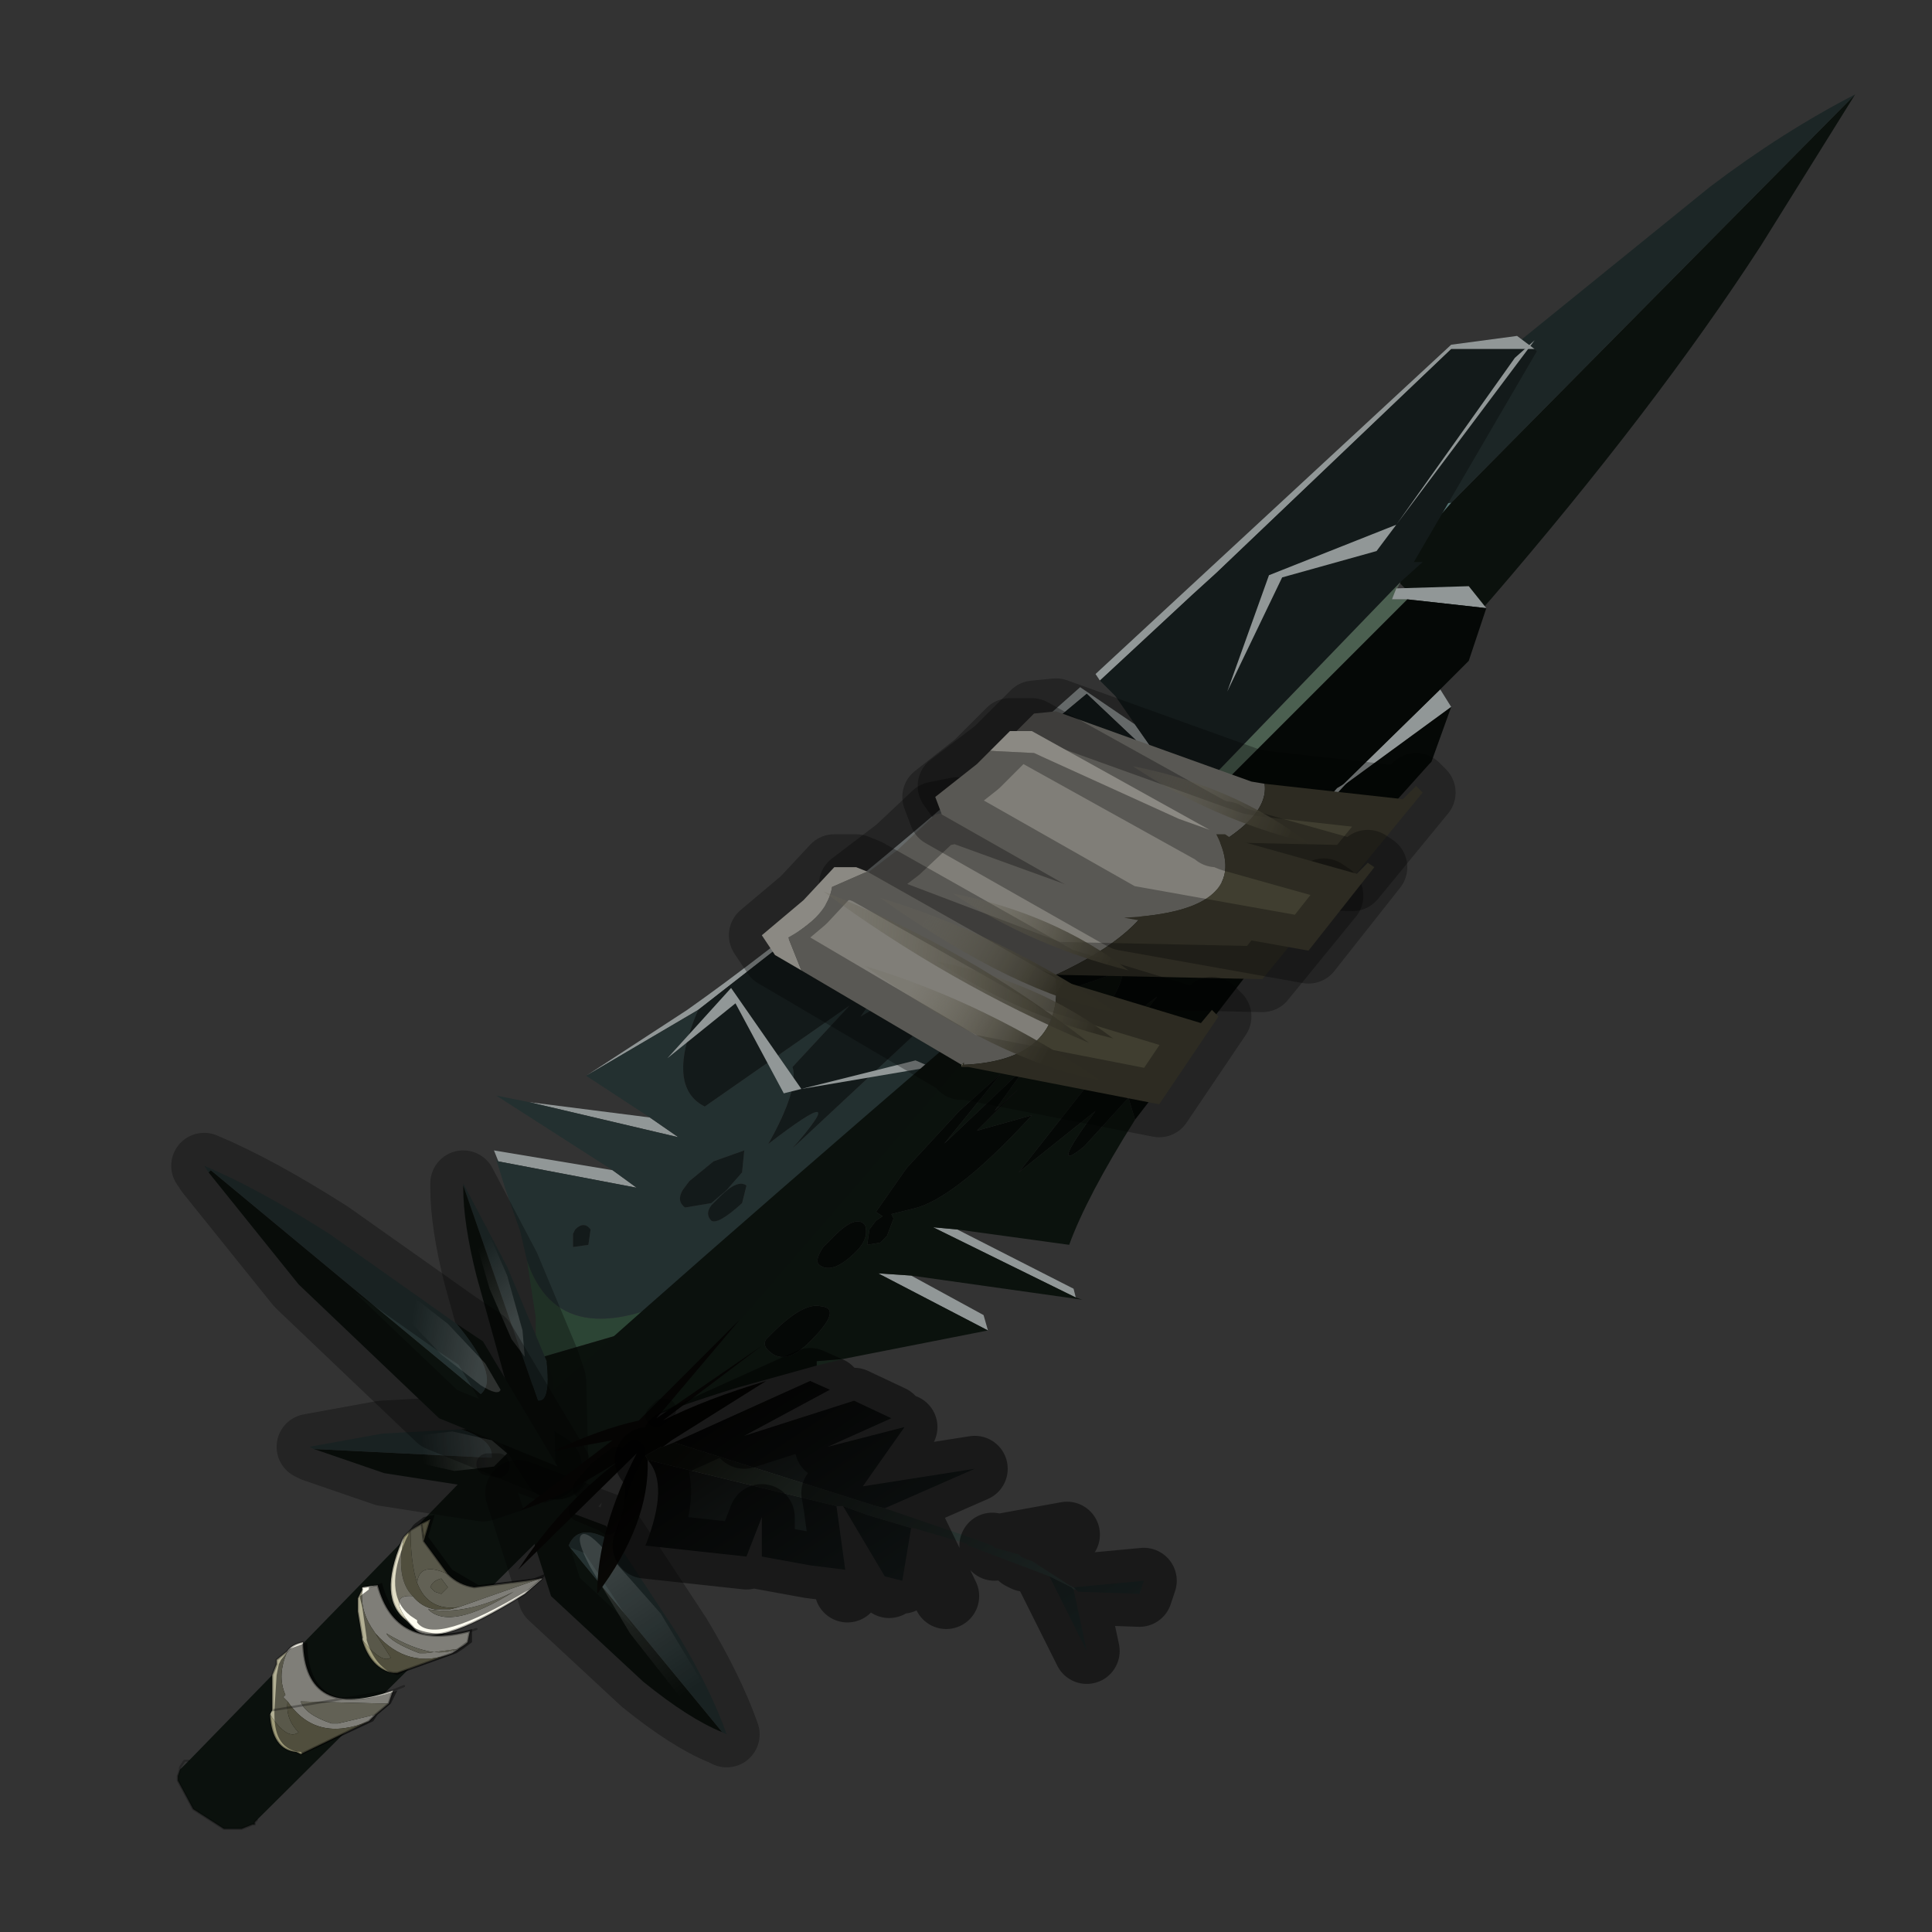 <?xml version="1.0" encoding="UTF-8" standalone="no"?>
<svg xmlns:xlink="http://www.w3.org/1999/xlink" height="440.0px" width="440.0px" xmlns="http://www.w3.org/2000/svg">
  <rect width="100%" height="100%" fill="#333333" stroke="none"/>
  <g transform="matrix(10.0, 0.0, 0.0, 10.0, 0.0, 0.0)">
    <use height="44.0" transform="matrix(1.0, 0.0, 0.0, 1.0, 0.0, 0.0)" width="44.0" xlink:href="#shape0"/>
  </g>
  <defs>
    <g id="shape0" transform="matrix(1.0, 0.0, 0.0, 1.0, 0.0, 0.0)">
      <path d="M44.0 44.0 L0.0 44.0 0.0 0.0 44.0 0.0 44.0 44.0" fill="#43adca" fill-opacity="0.0" fill-rule="evenodd" stroke="none"/>
      <path d="M42.25 2.15 L40.1 5.6 Q37.7 9.3 33.95 13.65 L33.15 14.55 31.65 13.05 33.05 11.45 42.25 2.15" fill="#0b110d" fill-rule="evenodd" stroke="none"/>
      <path d="M42.25 2.15 L33.05 11.45 Q32.2 11.6 32.6 10.2 L33.15 8.95 38.95 4.25 Q40.6 3.0 42.25 2.15" fill="#1c2626" fill-rule="evenodd" stroke="none"/>
      <path d="M33.05 11.45 L31.65 13.05 30.2 11.6 32.3 9.7 33.15 8.95 32.6 10.2 Q32.2 11.6 33.05 11.45" fill="#567575" fill-rule="evenodd" stroke="none"/>
      <path d="M31.9 13.25 L31.8 13.4 31.7 13.65 32.05 13.65 24.95 20.75 22.85 23.05 19.3 26.85 Q17.4 28.7 17.0 29.7 L15.8 29.9 12.2 30.95 12.2 30.0 12.0 28.7 Q12.75 30.95 15.75 29.4 L22.3 23.2 31.9 13.25 M19.2 30.95 L18.6 31.1 18.6 31.0 19.2 30.95" fill="#2c4535" fill-rule="evenodd" stroke="none"/>
      <path d="M25.05 15.5 L24.95 15.35 33.05 7.85 34.55 7.65 34.95 7.95 33.05 7.95 27.7 13.05 27.15 13.55 25.05 15.5 M31.8 13.4 L33.45 13.35 33.85 13.85 32.05 13.65 31.7 13.65 31.8 13.4 M32.8 15.7 L33.05 16.1 30.45 18.0 32.8 15.7 M21.8 28.0 L24.45 29.35 24.5 29.55 21.25 27.95 21.8 28.0 M20.75 29.05 L22.4 29.95 22.5 30.3 20.0 29.0 20.75 29.05 M11.35 26.45 L11.25 26.2 13.95 26.65 14.5 27.05 11.35 26.45 M12.05 25.1 L14.8 25.45 15.45 25.9 12.05 25.1 M13.35 24.5 L15.65 23.0 Q19.05 20.6 24.6 15.65 L25.85 16.5 26.55 17.5 24.75 15.8 23.55 16.8 20.9 19.1 15.9 23.0 13.35 24.5" fill="#919797" fill-rule="evenodd" stroke="none"/>
      <path d="M12.0 28.7 L11.85 28.05 11.5 27.05 11.3 26.4 11.35 26.45 14.5 27.05 13.95 26.65 11.3 24.95 12.05 25.1 15.45 25.9 14.8 25.45 13.35 24.5 15.9 23.0 Q15.15 24.75 16.05 25.2 L19.35 22.9 18.05 24.3 Q18.2 24.8 17.5 26.05 19.45 24.55 18.05 26.15 L24.75 19.9 22.3 23.2 15.75 29.4 Q12.75 30.95 12.0 28.7 M22.85 20.4 L21.9 21.3 20.45 22.65 19.6 23.15 20.3 22.15 21.5 20.85 22.5 20.05 21.15 21.6 23.1 19.8 22.3 20.85 22.85 20.4 M16.2 27.8 Q16.35 27.9 16.9 27.4 L17.0 27.0 Q16.8 26.85 16.4 27.25 L16.2 27.45 Q16.05 27.65 16.2 27.8 M16.55 27.1 L16.9 26.7 16.95 26.2 16.25 26.45 15.7 26.9 15.55 27.1 Q15.4 27.35 15.6 27.5 L16.2 27.4 16.55 27.1 M13.05 28.4 L13.4 28.35 13.45 28.0 Q13.3 27.8 13.1 28.0 L13.05 28.1 13.05 28.4" fill="#233030" fill-rule="evenodd" stroke="none"/>
      <path d="M25.85 25.5 Q24.75 27.25 24.35 28.35 L21.8 28.0 21.25 27.95 24.5 29.55 24.65 29.6 20.75 29.05 20.0 29.0 22.5 30.3 19.2 30.95 18.6 31.0 18.6 31.1 16.8 31.6 Q13.85 32.5 11.9 33.65 L11.6 33.8 11.0 34.35 11.25 34.0 10.85 34.3 11.45 33.7 11.55 33.5 Q12.1 32.35 12.2 30.95 L15.8 29.9 17.0 29.7 Q17.4 28.7 19.3 26.85 L22.85 23.05 25.45 22.15 Q25.9 22.1 24.3 24.25 L26.35 22.7 23.2 26.7 24.95 25.3 Q23.85 26.8 24.7 26.1 L25.7 25.0 25.85 25.5 M19.5 28.5 Q19.8 28.2 19.7 27.9 19.5 27.65 19.0 28.15 L18.75 28.4 Q18.55 28.7 18.65 28.8 18.95 29.05 19.5 28.5 M20.2 28.15 L20.35 27.75 20.3 27.65 20.9 27.5 Q21.85 27.2 23.5 25.4 L22.25 25.75 23.2 24.8 22.65 25.3 23.4 24.25 21.5 26.05 22.8 24.45 21.85 25.3 20.65 26.6 19.95 27.6 20.1 27.7 19.95 27.8 19.8 28.0 19.75 28.35 20.05 28.3 20.2 28.15 M17.6 30.35 L17.45 30.5 Q17.35 30.65 17.55 30.8 17.9 31.1 18.45 30.55 19.2 29.8 18.7 29.75 18.3 29.65 17.6 30.35" fill="#0b120d" fill-rule="evenodd" stroke="none"/>
      <path d="M33.85 13.85 L33.45 15.05 32.8 15.7 30.45 18.0 33.05 16.1 32.6 17.35 32.55 17.4 30.8 19.35 28.7 21.8 25.85 25.5 25.7 25.0 24.7 26.1 Q23.85 26.8 24.95 25.3 L23.2 26.7 26.35 22.7 24.3 24.25 Q25.9 22.1 25.45 22.15 L22.85 23.05 24.95 20.75 32.05 13.65 33.85 13.85 M20.2 28.15 L20.05 28.3 19.75 28.35 19.8 28.0 19.95 27.8 20.1 27.7 19.95 27.6 20.65 26.6 21.85 25.3 22.8 24.45 21.5 26.05 23.4 24.25 22.65 25.3 23.2 24.8 22.25 25.75 23.5 25.4 Q21.85 27.2 20.9 27.5 L20.3 27.65 20.35 27.75 20.2 28.15 M19.5 28.5 Q18.95 29.05 18.65 28.8 18.55 28.7 18.75 28.4 L19.0 28.15 Q19.5 27.65 19.7 27.9 19.8 28.2 19.5 28.5 M17.6 30.35 Q18.3 29.65 18.7 29.75 19.2 29.8 18.45 30.55 17.9 31.1 17.55 30.8 17.35 30.65 17.45 30.5 L17.6 30.35" fill="#050806" fill-rule="evenodd" stroke="none"/>
      <path d="M34.95 7.95 L35.0 8.0 32.2 12.8 32.4 12.8 31.9 13.25 22.3 23.2 24.75 19.9 18.05 26.15 Q19.45 24.55 17.5 26.05 18.2 24.8 18.05 24.3 L19.35 22.9 16.05 25.2 Q15.15 24.75 15.9 23.0 L20.9 19.1 23.55 16.8 24.75 15.8 26.55 17.5 25.85 16.5 25.4 15.85 25.05 15.5 27.15 13.55 27.7 13.05 33.05 7.95 34.95 7.95 M22.85 20.4 L22.3 20.85 23.1 19.8 21.15 21.6 22.5 20.05 21.5 20.85 20.3 22.15 19.6 23.15 20.45 22.65 21.9 21.3 22.85 20.4 M16.55 27.1 L16.2 27.4 15.6 27.5 Q15.4 27.35 15.55 27.1 L15.7 26.9 16.25 26.45 16.95 26.2 16.9 26.7 16.55 27.1 M16.2 27.8 Q16.05 27.65 16.2 27.45 L16.4 27.25 Q16.8 26.85 17.0 27.0 L16.9 27.4 Q16.35 27.9 16.2 27.8 M13.05 28.4 L13.05 28.1 13.1 28.0 Q13.3 27.8 13.45 28.0 L13.4 28.35 13.05 28.4" fill="#131a1a" fill-rule="evenodd" stroke="none"/>
      <path d="M30.7 17.8 L28.85 19.8 28.65 20.15 27.4 20.35 26.65 21.65 27.25 20.25 28.85 19.8 30.45 17.95 30.7 17.8" fill="#919797" fill-rule="evenodd" stroke="none"/>
      <path d="M34.95 7.75 L31.8 11.95 31.35 12.55 29.2 13.15 27.95 15.75 28.9 13.1 31.8 11.95 34.5 8.15 34.95 7.75" fill="#919797" fill-rule="evenodd" stroke="none"/>
      <path d="M21.2 24.3 L18.25 24.8 17.85 24.9 16.75 22.85 15.2 24.1 16.65 22.5 18.25 24.8 20.85 24.15 21.2 24.3" fill="#919797" fill-rule="evenodd" stroke="none"/>
      <path d="M31.7 13.65 L32.05 13.65 24.95 20.75 19.3 26.85 Q17.55 28.55 17.1 29.5 L16.3 28.9 22.3 23.2 31.9 13.25 31.7 13.65" fill="#949e91" fill-opacity="0.302" fill-rule="evenodd" stroke="none"/>
      <path d="M4.1 40.3 L4.3 40.1 11.65 32.55 Q14.3 30.05 24.2 21.55 L14.2 33.15 5.85 41.45 5.8 41.5 5.8 41.55 5.75 41.55 5.5 41.65 5.1 41.65 4.4 41.2 4.05 40.55 4.05 40.45 4.1 40.3" fill="#0b110d" fill-rule="evenodd" stroke="none"/>
      <path d="M4.3 40.1 L4.2 40.1 4.1 40.25 4.1 40.3 M5.85 41.45 L5.8 41.5 5.8 41.55 5.75 41.55 5.5 41.65 5.1 41.65 4.4 41.2 4.05 40.55 4.05 40.45 4.1 40.3" fill="none" stroke="#000000" stroke-linecap="round" stroke-linejoin="round" stroke-opacity="0.251" stroke-width="0.05"/>
      <path d="M7.15 33.0 L8.75 33.55 11.0 33.9 12.5 33.4 Q11.25 32.6 10.9 32.55 L10.5 32.55 Q11.25 32.8 11.2 33.2 L7.15 33.0" fill="#0b110d" fill-rule="evenodd" stroke="none"/>
      <path d="M7.15 33.0 L11.2 33.2 Q11.25 32.8 10.5 32.55 L8.7 32.65 7.05 32.95 7.15 33.0" fill="#243131" fill-rule="evenodd" stroke="none"/>
      <path d="M10.5 32.55 L10.9 32.55 Q11.25 32.6 12.5 33.4 L11.0 33.9 8.75 33.55 7.15 33.0 M10.5 32.55 L8.7 32.65 7.05 32.95 7.15 33.0" fill="none" stroke="#000000" stroke-linecap="round" stroke-linejoin="round" stroke-opacity="0.302" stroke-width="1.5"/>
      <path d="M9.45 32.7 Q9.1 32.8 9.1 32.95 L9.45 33.3 10.35 33.5 11.25 33.4 11.55 33.1 11.2 32.8 10.3 32.6 9.45 32.7" fill="url(#gradient0)" fill-rule="evenodd" stroke="none"/>
      <path d="M14.1 35.2 Q13.2 34.6 12.95 35.2 L16.45 39.45 Q15.7 39.15 14.65 38.3 L12.55 36.35 11.8 34.0 13.8 34.75 14.1 35.2" fill="#0b110d" fill-rule="evenodd" stroke="none"/>
      <path d="M16.45 39.45 L12.95 35.2 Q13.2 34.6 14.1 35.2 L15.45 37.25 Q16.2 38.5 16.55 39.5 L16.45 39.45" fill="#243131" fill-rule="evenodd" stroke="none"/>
      <path d="M14.1 35.2 L13.8 34.75 11.8 34.0 12.55 36.35 14.65 38.3 Q15.7 39.15 16.45 39.45 M14.1 35.2 L15.45 37.25 Q16.2 38.5 16.55 39.5 L16.45 39.45" fill="none" stroke="#000000" stroke-linecap="round" stroke-linejoin="round" stroke-opacity="0.302" stroke-width="1.5"/>
      <path d="M15.45 38.6 Q16.0 39.1 16.1 39.0 16.3 38.95 15.95 38.25 L15.05 36.75 13.9 35.45 Q13.4 34.85 13.25 34.95 13.1 35.05 13.45 35.7 L14.35 37.2 15.45 38.6" fill="url(#gradient1)" fill-rule="evenodd" stroke="none"/>
      <path d="M10.55 27.05 L10.55 26.95 11.55 28.85 12.45 31.0 Q12.55 31.95 12.25 31.9 L10.55 27.0 10.55 27.05" fill="#243131" fill-rule="evenodd" stroke="none"/>
      <path d="M12.45 31.0 L12.6 31.45 12.65 33.4 11.6 31.75 10.85 29.05 Q10.55 27.85 10.55 27.05 L10.55 27.0 12.25 31.9 Q12.55 31.95 12.45 31.0" fill="#0b110d" fill-rule="evenodd" stroke="none"/>
      <path d="M12.45 31.0 L12.6 31.45 12.65 33.4 11.6 31.75 10.85 29.05 Q10.55 27.85 10.55 27.05 L10.55 26.95 11.55 28.85 12.45 31.0 M10.55 27.0 L10.55 27.05" fill="none" stroke="#000000" stroke-linecap="round" stroke-linejoin="round" stroke-opacity="0.302" stroke-width="1.5"/>
      <path d="M10.8 28.15 L10.7 27.55 11.05 27.9 11.55 29.05 11.9 30.3 11.95 30.9 11.65 30.5 11.15 29.35 10.8 28.15" fill="url(#gradient2)" fill-rule="evenodd" stroke="none"/>
      <path d="M4.75 26.7 L4.8 26.65 10.95 31.75 Q11.4 31.35 10.4 30.15 L11.0 30.55 12.7 33.4 10.0 32.3 6.8 29.25 4.75 26.7" fill="#0b110d" fill-rule="evenodd" stroke="none"/>
      <path d="M4.75 26.7 L4.65 26.55 Q5.85 27.05 7.5 28.1 L10.4 30.15 Q11.4 31.35 10.95 31.75 L4.8 26.65 4.75 26.7" fill="#243131" fill-rule="evenodd" stroke="none"/>
      <path d="M10.4 30.15 L7.5 28.1 Q5.85 27.05 4.65 26.55 L4.75 26.7 4.8 26.65 M10.4 30.15 L11.0 30.55 12.7 33.4 10.0 32.3 6.8 29.25 4.75 26.7" fill="none" stroke="#000000" stroke-linecap="round" stroke-linejoin="round" stroke-opacity="0.302" stroke-width="1.5"/>
      <path d="M9.2 29.95 L8.9 29.35 9.3 29.45 10.2 30.15 11.05 31.05 11.4 31.65 Q11.35 31.8 10.95 31.55 L10.05 30.85 9.2 29.95" fill="url(#gradient3)" fill-rule="evenodd" stroke="none"/>
      <path d="M15.1 32.95 L15.05 32.95 14.7 33.15 14.75 33.25 Q14.8 34.7 13.6 36.3 13.6 34.85 14.5 33.1 L11.8 35.75 Q12.75 34.3 14.05 33.3 12.8 34.1 11.85 34.4 L13.95 32.8 12.6 33.05 Q13.65 32.55 14.55 32.35 L16.85 30.05 14.95 32.3 17.35 30.65 15.1 32.35 Q16.1 31.85 17.45 31.45 L15.3 32.8 15.1 32.95" fill="url(#gradient4)" fill-rule="evenodd" stroke="none"/>
      <path d="M19.0 34.0 L15.35 32.85 18.45 31.45 18.9 31.65 16.95 32.7 19.45 31.9 20.3 32.3 18.85 32.95 20.6 32.5 19.65 33.85 22.2 33.45 20.15 34.35 19.95 34.3 19.0 34.0 M14.75 33.25 L19.05 34.3 19.25 35.75 18.45 35.65 17.35 35.45 17.35 34.55 17.0 35.45 14.7 35.2 Q15.25 33.8 14.75 33.25 M19.2 34.3 L19.75 34.5 20.75 34.8 20.55 36.0 20.15 35.9 19.2 34.3 M23.9 35.9 L24.4 36.15 24.45 36.2 24.75 37.6 24.05 36.2 23.9 35.9 M24.45 36.15 L26.05 36.0 25.95 36.3 24.55 36.25 24.45 36.15 M24.05 36.2 L24.4 36.15 24.05 36.2" fill="url(#gradient5)" fill-rule="evenodd" stroke="none"/>
      <path d="M19.0 34.0 L19.05 34.3 19.0 34.0 19.2 34.3 19.0 34.0 19.95 34.3 20.15 34.35 22.05 35.0 22.2 35.05 22.6 35.2 22.65 35.25 23.2 35.4 23.25 35.45 23.35 35.5 23.5 35.55 24.35 36.1 24.45 36.15 24.55 36.25 24.9 36.45 24.55 36.25 24.5 36.2 24.45 36.2 24.45 36.15 24.4 36.15 24.45 36.15 24.45 36.2 24.4 36.15 23.9 35.9 22.05 35.2 22.0 35.15 20.8 34.8 20.75 34.8 19.75 34.5 19.2 34.3 19.05 34.3 14.75 33.25 14.7 33.15 15.05 32.95 15.1 32.95 15.35 32.85 19.0 34.0" fill="url(#gradient6)" fill-rule="evenodd" stroke="none"/>
      <path d="M19.05 34.3 L19.0 34.0 M19.2 34.3 L19.0 34.0 M24.4 36.15 L24.45 36.15 24.35 36.1 M23.35 35.5 L23.25 35.45 23.2 35.4 M22.65 35.25 L22.6 35.2 M20.15 34.35 L22.2 33.45 19.65 33.85 20.6 32.5 18.85 32.95 20.3 32.3 19.45 31.9 16.95 32.7 18.9 31.65 18.45 31.45 15.35 32.85 M24.55 36.25 L25.95 36.3 26.05 36.0 24.45 36.15 M24.55 36.25 L24.5 36.2 M24.45 36.2 L24.75 37.6 24.05 36.2 23.9 35.9 M24.45 36.2 L24.45 36.15 M24.4 36.15 L24.05 36.2 M22.65 35.25 L24.3 34.95 M20.8 34.8 L21.55 36.35 M14.75 33.25 Q15.25 33.8 14.7 35.2 L17.0 35.45 17.35 34.55 17.35 35.45 18.45 35.65 19.25 35.75 19.05 34.3 M19.2 34.3 L20.15 35.9 20.55 36.0 20.75 34.8 M20.15 35.9 L20.25 36.1 M19.25 35.75 L19.3 36.2" fill="none" stroke="#000000" stroke-linecap="round" stroke-linejoin="round" stroke-opacity="0.502" stroke-width="1.5"/>
      <path d="M28.8 17.85 Q28.95 18.85 26.35 19.9 L26.2 19.9 21.9 18.25 21.65 17.9 22.7 17.1 23.55 16.25 24.05 16.2 28.5 17.8 28.8 17.85" fill="#807e78" fill-rule="evenodd" stroke="none"/>
      <path d="M28.8 17.85 L31.95 18.2 32.25 17.9 32.4 18.05 30.8 20.0 26.35 19.9 Q28.95 18.85 28.8 17.85" fill="#403e30" fill-rule="evenodd" stroke="none"/>
      <path d="M26.35 19.9 L30.8 20.0 32.4 18.05 32.25 17.9 31.95 18.2 28.8 17.85 M26.35 19.9 L26.2 19.9 21.9 18.25 21.65 17.9 22.7 17.1 23.55 16.25 24.05 16.2 28.5 17.8 28.8 17.85" fill="none" stroke="#000000" stroke-linecap="round" stroke-linejoin="round" stroke-opacity="0.302" stroke-width="1.5"/>
      <path d="M26.4 20.15 Q26.1 21.25 24.05 22.2 L24.0 22.2 19.65 20.55 19.4 20.15 20.45 19.35 21.3 18.55 21.8 18.45 26.35 20.1 26.4 20.15" fill="#807e78" fill-rule="evenodd" stroke="none"/>
      <path d="M26.5 20.1 L29.9 20.55 30.15 20.3 30.3 20.4 28.75 22.3 24.05 22.2 Q26.1 21.25 26.4 20.15 L26.5 20.1" fill="#403e30" fill-rule="evenodd" stroke="none"/>
      <path d="M24.05 22.2 L28.75 22.3 30.3 20.4 30.15 20.3 29.9 20.55 26.5 20.1 M24.05 22.2 L24.0 22.2 19.65 20.55 19.4 20.15 20.45 19.35 21.3 18.55 21.8 18.45 26.35 20.1 26.4 20.15" fill="none" stroke="#000000" stroke-linecap="round" stroke-linejoin="round" stroke-opacity="0.302" stroke-width="1.5"/>
      <path d="M27.55 18.9 L27.65 18.95 27.7 19.0 Q28.6 20.75 25.6 20.9 L25.5 20.85 21.45 18.55 21.3 18.15 22.25 17.4 22.55 17.1 23.55 17.15 26.85 18.65 27.55 18.9" fill="#807e78" fill-rule="evenodd" stroke="none"/>
      <path d="M27.7 19.0 L27.9 19.0 28.05 19.1 30.9 19.9 31.15 19.65 31.3 19.75 29.8 21.65 25.6 20.9 Q28.6 20.75 27.7 19.0" fill="#403e30" fill-rule="evenodd" stroke="none"/>
      <path d="M22.55 17.1 L23.0 16.65 23.5 16.65 27.55 18.9 26.85 18.65 23.55 17.15 22.55 17.1" fill="#c7c4bb" fill-rule="evenodd" stroke="none"/>
      <path d="M27.55 18.9 L27.65 18.95 27.7 19.0 27.9 19.0 M28.05 19.1 L30.9 19.9 31.15 19.65 31.3 19.75 29.8 21.65 25.6 20.9 25.5 20.85 21.45 18.55 21.3 18.15 22.25 17.4 22.55 17.1 23.0 16.65 23.5 16.65 27.55 18.9 Z" fill="none" stroke="#000000" stroke-linecap="round" stroke-linejoin="round" stroke-opacity="0.302" stroke-width="1.5"/>
      <path d="M21.95 24.2 L21.9 24.3 21.9 24.25 21.95 24.2" fill="#a39f85" fill-rule="evenodd" stroke="none"/>
      <path d="M24.05 22.3 Q24.2 24.15 21.95 24.25 L21.95 24.2 21.9 24.25 18.25 22.1 17.95 21.35 Q18.85 20.85 18.95 20.2 L19.75 19.85 24.0 22.25 24.05 22.3" fill="#807e78" fill-rule="evenodd" stroke="none"/>
      <path d="M24.05 22.3 L27.35 23.3 27.6 23.0 27.75 23.15 26.4 25.15 22.05 24.3 21.9 24.3 21.95 24.2 21.95 24.25 Q24.2 24.15 24.05 22.3" fill="#403e30" fill-rule="evenodd" stroke="none"/>
      <path d="M19.75 19.85 L18.95 20.2 Q18.85 20.85 17.95 21.35 L18.25 22.1 17.65 21.75 17.35 21.3 18.3 20.5 19.0 19.75 19.5 19.75 19.75 19.85" fill="#c7c4bb" fill-rule="evenodd" stroke="none"/>
      <path d="M22.05 24.3 L26.4 25.15 27.75 23.15 27.6 23.0 27.35 23.3 24.05 22.3 24.0 22.25 19.75 19.85 19.5 19.75 19.0 19.75 18.3 20.5 17.35 21.3 17.65 21.75 18.25 22.1 21.9 24.25 21.9 24.3 22.05 24.3 Z" fill="none" stroke="#000000" stroke-linecap="round" stroke-linejoin="round" stroke-opacity="0.302" stroke-width="1.5"/>
      <path d="M21.7 20.35 Q24.0 20.8 25.7 22.1 23.5 21.55 21.7 20.35" fill="url(#gradient7)" fill-rule="evenodd" stroke="none"/>
      <path d="M25.4 23.05 Q23.15 22.65 20.05 20.45 22.85 21.3 25.4 23.05" fill="url(#gradient8)" fill-rule="evenodd" stroke="none"/>
      <path d="M25.05 24.6 Q22.8 24.2 19.7 22.0 22.5 22.85 25.05 24.6" fill="url(#gradient9)" fill-rule="evenodd" stroke="none"/>
      <path d="M21.35 21.9 Q23.65 22.35 25.35 23.65 23.15 23.1 21.35 21.9" fill="url(#gradient10)" fill-rule="evenodd" stroke="none"/>
      <path d="M18.75 20.3 Q22.05 21.6 24.8 23.75 21.6 22.4 18.75 20.3" fill="url(#gradient11)" fill-rule="evenodd" stroke="none"/>
      <path d="M25.8 17.45 Q28.1 17.9 29.8 19.2 27.6 18.65 25.8 17.45" fill="url(#gradient12)" fill-rule="evenodd" stroke="none"/>
      <path d="M8.95 38.5 L8.85 38.8 6.85 38.75 Q6.95 39.05 7.55 39.25 L7.7 39.25 8.55 39.05 8.4 39.2 Q7.2 39.7 6.55 38.75 L6.45 38.65 6.5 38.6 Q6.3 38.15 6.55 37.6 6.65 37.45 6.9 37.4 6.95 39.2 8.95 38.5" fill="#fffdf1" fill-rule="evenodd" stroke="none"/>
      <path d="M8.85 38.8 L8.55 39.05 7.7 39.25 7.55 39.25 Q6.95 39.05 6.85 38.75 L8.85 38.8" fill="#c4c2aa" fill-rule="evenodd" stroke="none"/>
      <path d="M6.15 39.05 L6.2 38.95 6.2 38.15 6.3 37.9 6.3 37.8 6.55 37.6 Q6.3 38.15 6.5 38.6 L6.45 38.65 6.55 38.75 Q6.5 39.15 6.8 39.45 6.55 39.65 6.15 39.05" fill="#b3b094" fill-rule="evenodd" stroke="none"/>
      <path d="M8.4 39.2 L6.85 39.95 6.75 39.9 Q6.2 39.85 6.15 39.05 6.55 39.65 6.8 39.45 6.5 39.15 6.55 38.75 7.2 39.7 8.4 39.2" fill="#a19d7a" fill-rule="evenodd" stroke="none"/>
      <path d="M8.95 38.5 L9.2 38.4 M8.95 38.5 L8.85 38.8 8.55 39.05 8.4 39.2 6.85 39.95 6.75 39.9 Q6.2 39.85 6.15 39.05 M6.2 38.95 L6.2 38.15 6.3 37.9 6.3 37.8 6.55 37.6 Q6.65 37.45 6.9 37.4 6.95 39.2 8.95 38.5 Z" fill="none" stroke="#000000" stroke-linecap="round" stroke-linejoin="round" stroke-opacity="0.302" stroke-width="0.05"/>
      <path d="M9.35 37.0 L9.4 37.05 Q9.8 37.65 11.95 36.3 L12.35 35.95 12.3 35.95 10.45 36.6 10.25 36.65 9.9 36.65 Q9.6 36.6 9.4 36.35 8.8 36.3 9.35 37.0 M11.7 36.25 Q10.25 37.15 9.75 36.65 10.6 36.8 11.7 36.25" fill="#fffdf1" fill-rule="evenodd" stroke="none"/>
      <path d="M10.45 36.6 L12.3 35.95 12.0 36.0 10.8 36.15 Q10.45 36.1 10.2 35.85 9.55 35.55 9.5 36.05 9.75 36.7 10.45 36.6 M10.2 36.15 L10.05 36.3 9.9 36.25 9.8 36.15 Q9.85 36.0 10.05 35.95 L10.2 36.15 M11.7 36.25 Q10.6 36.8 9.75 36.65 10.25 37.15 11.7 36.25" fill="#c4c2aa" fill-rule="evenodd" stroke="none"/>
      <path d="M9.4 36.35 Q9.6 36.6 9.9 36.65 L10.25 36.65 10.45 36.6 Q9.75 36.7 9.5 36.05 9.35 35.6 9.35 34.85 L9.3 34.9 9.25 34.95 9.2 35.0 Q9.0 35.95 9.4 36.35 M9.65 35.1 L9.8 34.6 9.6 34.7 9.65 35.1" fill="#a19d7a" fill-rule="evenodd" stroke="none"/>
      <path d="M10.2 35.85 L9.65 35.1 9.6 34.7 9.35 34.85 Q9.35 35.6 9.5 36.05 9.55 35.55 10.2 35.85 M10.2 36.15 L10.05 35.95 Q9.85 36.0 9.8 36.15 L9.9 36.25 10.05 36.3 10.2 36.15" fill="#b3b094" fill-rule="evenodd" stroke="none"/>
      <path d="M9.35 37.0 Q8.8 36.3 9.4 36.35 9.0 35.95 9.2 35.0 L9.15 35.1 Q8.6 36.4 9.25 36.9 L9.35 37.0" fill="#e0dcc4" fill-rule="evenodd" stroke="none"/>
      <path d="M12.3 35.95 L12.35 35.95 11.95 36.3 Q9.8 37.65 9.4 37.05 L9.35 37.0 M12.3 35.95 L12.0 36.0 10.8 36.15 Q10.45 36.1 10.2 35.85 L9.65 35.1 9.8 34.6 9.6 34.7 9.35 34.85 9.3 34.9 9.25 34.95 9.2 35.0 9.15 35.1 Q8.6 36.4 9.25 36.9 L9.35 37.0 M9.6 34.7 L9.65 35.1" fill="none" stroke="#000000" stroke-linecap="round" stroke-linejoin="round" stroke-opacity="0.302" stroke-width="0.05"/>
      <path d="M10.65 37.4 L10.7 37.15 Q9.0 37.6 8.6 36.1 L8.25 36.15 8.25 36.2 Q8.2 36.65 8.45 37.05 L8.5 37.05 8.45 37.05 8.55 37.2 Q9.3 38.05 10.3 37.65 L10.45 37.55 9.7 37.65 9.55 37.65 Q8.9 37.4 8.8 37.2 10.05 37.95 10.65 37.4" fill="#fffdf1" fill-rule="evenodd" stroke="none"/>
      <path d="M10.45 37.55 L10.65 37.4 Q10.05 37.95 8.8 37.2 8.9 37.4 9.55 37.65 L9.7 37.65 10.45 37.55" fill="#c4c2aa" fill-rule="evenodd" stroke="none"/>
      <path d="M8.55 37.2 L8.45 37.05 8.5 37.05 8.45 37.05 Q8.2 36.65 8.25 36.2 L8.15 36.4 8.15 36.45 8.15 36.7 8.25 37.3 8.25 37.35 Q8.7 37.9 8.9 37.75 L8.55 37.2" fill="#b3b094" fill-rule="evenodd" stroke="none"/>
      <path d="M10.3 37.65 Q9.3 38.05 8.55 37.2 L8.9 37.75 Q8.7 37.9 8.25 37.35 8.45 38.0 8.95 38.1 L9.05 38.1 10.3 37.65" fill="#a19d7a" fill-rule="evenodd" stroke="none"/>
      <path d="M10.45 37.55 L10.65 37.4 10.7 37.15 10.85 37.1 M10.45 37.55 L10.3 37.65 M8.25 36.15 L8.6 36.1 Q9.0 37.6 10.7 37.15 M8.25 36.2 L8.15 36.4 8.15 36.45 8.15 36.7 8.25 37.3 M8.25 37.35 Q8.45 38.0 8.95 38.1 L9.05 38.1 10.3 37.65" fill="none" stroke="#000000" stroke-linecap="round" stroke-linejoin="round" stroke-opacity="0.302" stroke-width="0.05"/>
      <path d="M12.4 35.9 L12.05 36.2 Q9.9 37.5 9.5 36.95 L9.5 36.9 9.35 36.8 Q8.7 36.3 9.25 35.05 L9.3 34.95 9.3 34.9 9.4 34.75 9.45 34.7 9.65 34.55 9.9 34.5 9.75 35.0 10.3 35.75 10.9 36.1 12.15 35.95 12.4 35.85 12.4 35.9 M8.4 36.15 L8.7 36.05 Q9.1 37.55 10.75 37.1 L10.75 37.4 10.55 37.55 10.4 37.65 9.15 38.1 9.05 38.15 Q8.55 38.0 8.35 37.35 L8.35 37.3 8.25 36.6 8.2 36.4 8.2 36.35 8.4 36.2 8.4 36.15 M8.9 38.8 L8.6 39.05 8.5 39.2 6.9 39.95 6.85 39.9 Q6.25 39.85 6.25 39.05 L6.25 38.95 6.3 38.15 6.35 37.9 6.4 37.8 6.6 37.55 7.0 37.4 Q7.0 39.2 9.05 38.5 L8.9 38.8" fill="#000000" fill-opacity="0.502" fill-rule="evenodd" stroke="none"/>
      <path d="M11.35 33.4 L11.1 33.35 11.35 33.35 11.35 33.4 M13.85 34.7 Q14.0 33.9 14.45 33.05 L13.2 34.4 13.8 34.65 13.85 34.7 M13.65 33.5 L13.3 33.9 14.05 33.2 13.65 33.5 M14.95 32.25 L15.15 32.1 15.1 32.1 14.95 32.25" fill="none" stroke="#000000" stroke-linecap="round" stroke-linejoin="round" stroke-opacity="0.302" stroke-width="0.5"/>
    </g>
    <linearGradient gradientTransform="matrix(-9.0E-4, 0.0, 3.0E-4, 0.003, 10.35, 33.05)" gradientUnits="userSpaceOnUse" id="gradient0" spreadMethod="pad" x1="-819.2" x2="819.2">
      <stop offset="0.0" stop-color="#ffffff" stop-opacity="0.149"/>
      <stop offset="1.0" stop-color="#ffffff" stop-opacity="0.0"/>
    </linearGradient>
    <linearGradient gradientTransform="matrix(0.001, 0.002, 0.003, -0.002, 14.7, 37.0)" gradientUnits="userSpaceOnUse" id="gradient1" spreadMethod="pad" x1="-819.2" x2="819.2">
      <stop offset="0.0" stop-color="#ffffff" stop-opacity="0.149"/>
      <stop offset="1.0" stop-color="#ffffff" stop-opacity="0.0"/>
    </linearGradient>
    <linearGradient gradientTransform="matrix(-5.0E-4, -0.001, 0.001, -0.001, 11.35, 29.2)" gradientUnits="userSpaceOnUse" id="gradient2" spreadMethod="pad" x1="-819.2" x2="819.2">
      <stop offset="0.0" stop-color="#ffffff" stop-opacity="0.153"/>
      <stop offset="1.0" stop-color="#ffffff" stop-opacity="0.0"/>
    </linearGradient>
    <linearGradient gradientTransform="matrix(-9.0E-4, -8.0E-4, 5.0E-4, -0.003, 10.15, 30.5)" gradientUnits="userSpaceOnUse" id="gradient3" spreadMethod="pad" x1="-819.2" x2="819.2">
      <stop offset="0.0" stop-color="#ffffff" stop-opacity="0.149"/>
      <stop offset="1.0" stop-color="#ffffff" stop-opacity="0.0"/>
    </linearGradient>
    <linearGradient gradientTransform="matrix(0.006, 0.003, -0.001, 0.001, 21.7, 34.15)" gradientUnits="userSpaceOnUse" id="gradient4" spreadMethod="pad" x1="-819.2" x2="819.2">
      <stop offset="0.0" stop-color="#050403"/>
      <stop offset="1.0" stop-color="#272e1f"/>
    </linearGradient>
    <linearGradient gradientTransform="matrix(0.007, 0.003, -0.003, 0.002, 20.7, 35.1)" gradientUnits="userSpaceOnUse" id="gradient5" spreadMethod="pad" x1="-819.2" x2="819.2">
      <stop offset="0.0" stop-color="#050403"/>
      <stop offset="1.0" stop-color="#2b3b3b"/>
    </linearGradient>
    <linearGradient gradientTransform="matrix(0.006, 0.003, -0.001, 0.001, 21.7, 34.15)" gradientUnits="userSpaceOnUse" id="gradient6" spreadMethod="pad" x1="-819.2" x2="819.2">
      <stop offset="0.0" stop-color="#0b0c08"/>
      <stop offset="1.0" stop-color="#3f5250"/>
    </linearGradient>
    <linearGradient gradientTransform="matrix(-0.002, -9.0E-4, 3.0E-4, -7.0E-4, 23.65, 21.25)" gradientUnits="userSpaceOnUse" id="gradient7" spreadMethod="pad" x1="-819.2" x2="819.2">
      <stop offset="0.0" stop-color="#2e2c22"/>
      <stop offset="1.0" stop-color="#6e6a5a" stop-opacity="0.2"/>
    </linearGradient>
    <linearGradient gradientTransform="matrix(-0.002, -8.0E-4, 4.0E-4, -7.0E-4, 22.9, 21.25)" gradientUnits="userSpaceOnUse" id="gradient8" spreadMethod="pad" x1="-819.2" x2="819.2">
      <stop offset="0.0" stop-color="#2e2c22"/>
      <stop offset="1.0" stop-color="#6e6a5a" stop-opacity="0.2"/>
    </linearGradient>
    <linearGradient gradientTransform="matrix(-0.002, -8.0E-4, 4.0E-4, -7.0E-4, 22.55, 22.8)" gradientUnits="userSpaceOnUse" id="gradient9" spreadMethod="pad" x1="-819.2" x2="819.2">
      <stop offset="0.0" stop-color="#2e2c22"/>
      <stop offset="1.0" stop-color="#6e6a5a" stop-opacity="0.2"/>
    </linearGradient>
    <linearGradient gradientTransform="matrix(-0.002, -9.0E-4, 3.0E-4, -7.0E-4, 23.3, 22.8)" gradientUnits="userSpaceOnUse" id="gradient10" spreadMethod="pad" x1="-819.2" x2="819.2">
      <stop offset="0.0" stop-color="#2e2c22"/>
      <stop offset="1.0" stop-color="#6e6a5a" stop-opacity="0.2"/>
    </linearGradient>
    <linearGradient gradientTransform="matrix(-0.004, -0.002, 1.0E-4, -8.0E-4, 21.75, 22.05)" gradientUnits="userSpaceOnUse" id="gradient11" spreadMethod="pad" x1="-819.2" x2="819.2">
      <stop offset="0.0" stop-color="#2e2c22"/>
      <stop offset="1.0" stop-color="#6e6a5a" stop-opacity="0.2"/>
    </linearGradient>
    <linearGradient gradientTransform="matrix(-0.002, -9.0E-4, 3.0E-4, -7.0E-4, 27.75, 18.35)" gradientUnits="userSpaceOnUse" id="gradient12" spreadMethod="pad" x1="-819.2" x2="819.2">
      <stop offset="0.0" stop-color="#2e2c22"/>
      <stop offset="1.0" stop-color="#6e6a5a" stop-opacity="0.2"/>
    </linearGradient>
  </defs>
</svg>
